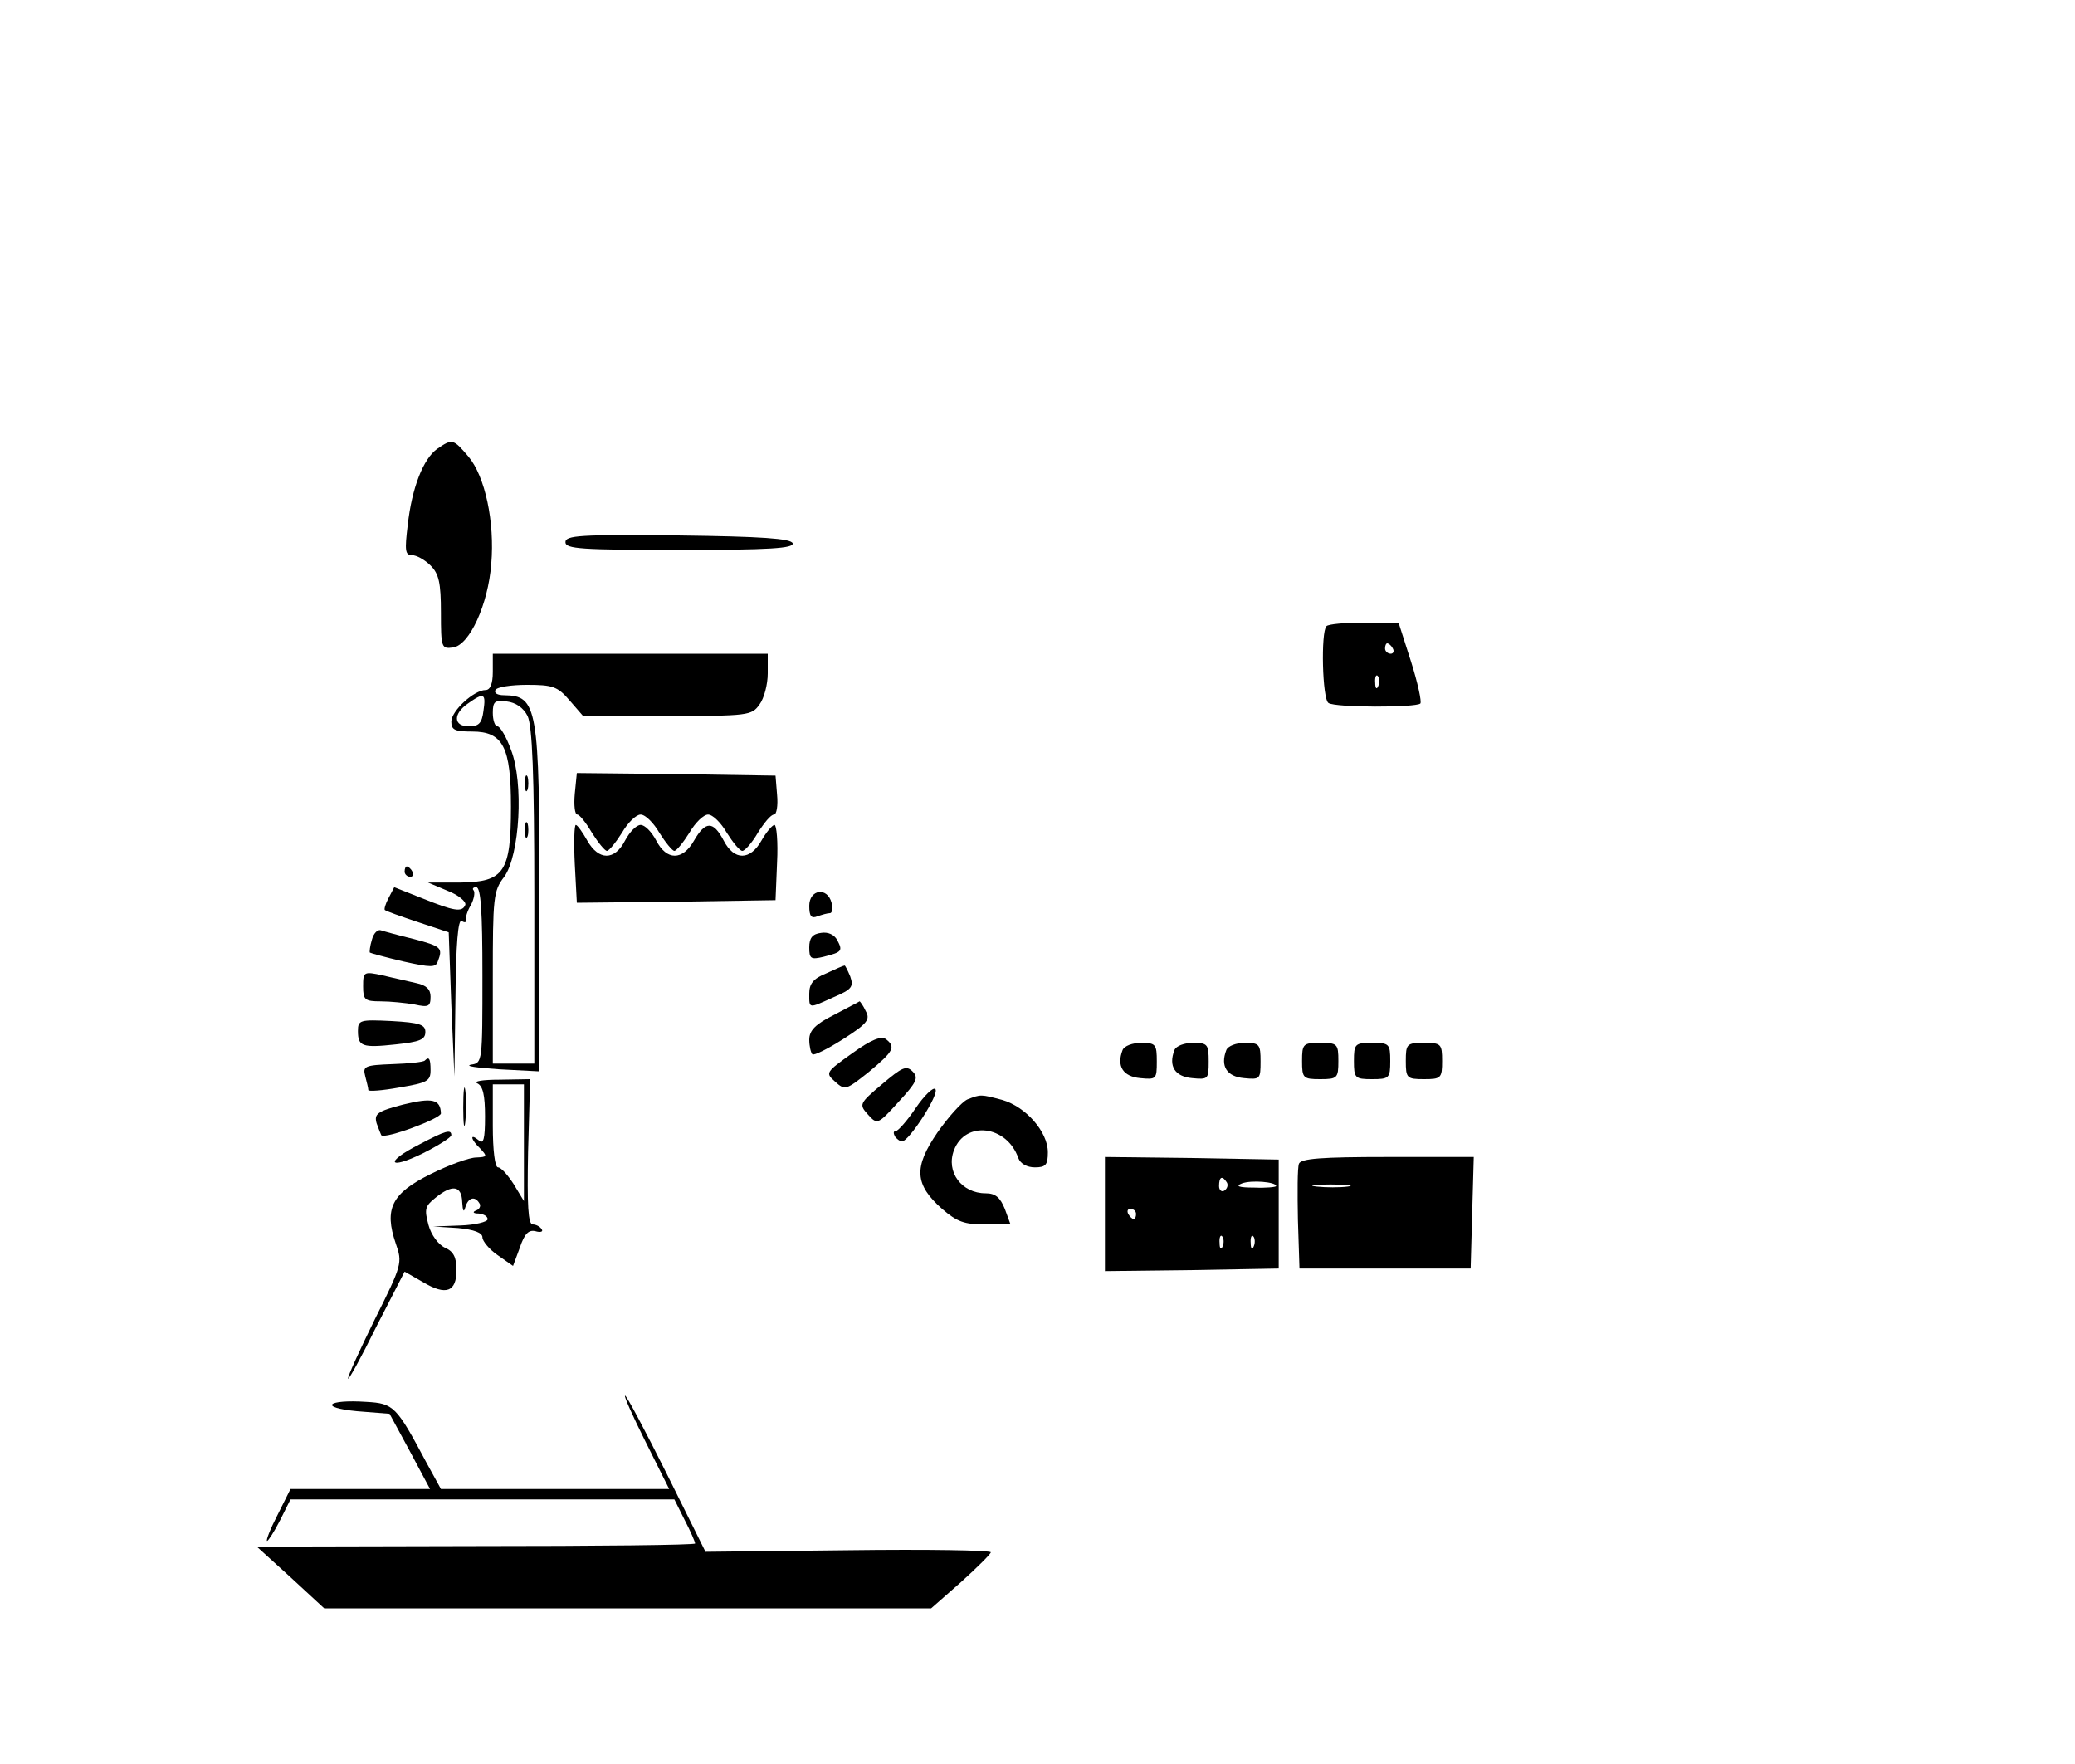 <?xml version="1.0" standalone="no"?>
<!DOCTYPE svg PUBLIC "-//W3C//DTD SVG 20010904//EN"
 "http://www.w3.org/TR/2001/REC-SVG-20010904/DTD/svg10.dtd">
<svg version="1.0" xmlns="http://www.w3.org/2000/svg"
 width="400pt" height="340pt" viewBox="0 0 400 340"
 preserveAspectRatio="xMidYMid meet">

<g transform="translate(0,340) scale(0.1,-0.1)"
fill="#000000" stroke="none">
<path d="M843 2535 c-27 -19 -49 -75 -57 -147 -6 -49 -5 -58 8 -58 9 0 25 -9
36 -20 16 -16 20 -33 20 -91 0 -67 1 -70 23 -67 32 4 68 83 74 161 7 81 -12
169 -44 207 -29 34 -31 35 -60 15z"/>
<path d="M1090 2355 c0 -13 30 -15 221 -15 172 0 220 3 217 13 -4 9 -59 13
-221 15 -189 2 -217 0 -217 -13z"/>
<path d="M2557 2193 c-11 -11 -8 -141 4 -148 13 -9 168 -9 177 -1 3 3 -5 40
-18 81 l-24 75 -66 0 c-37 0 -70 -3 -73 -7z m128 -43 c3 -5 1 -10 -4 -10 -6 0
-11 5 -11 10 0 6 2 10 4 10 3 0 8 -4 11 -10z m-28 -72 c-3 -8 -6 -5 -6 6 -1
11 2 17 5 13 3 -3 4 -12 1 -19z"/>
<path d="M950 2105 c0 -23 -5 -35 -14 -35 -22 0 -66 -40 -66 -61 0 -16 7 -19
40 -19 60 0 75 -30 75 -145 0 -126 -13 -145 -98 -146 l-62 0 38 -16 c21 -8 36
-21 34 -27 -6 -15 -22 -12 -84 13 l-53 21 -11 -21 c-6 -11 -9 -22 -7 -23 2 -2
30 -12 63 -23 l60 -20 5 -139 6 -139 2 153 c1 102 5 151 12 147 6 -4 9 -3 8 2
-1 4 3 18 10 29 6 12 8 24 5 28 -3 3 -1 6 5 6 9 0 12 -47 12 -169 0 -168 0
-170 -22 -173 -13 -3 12 -6 55 -9 l77 -4 0 327 c0 376 -4 397 -68 398 -13 0
-20 4 -17 10 3 6 31 10 61 10 49 0 59 -3 82 -30 l26 -30 163 0 c156 0 162 1
177 22 9 12 16 39 16 60 l0 38 -265 0 -265 0 0 -35z m-18 -75 c-3 -24 -9 -30
-28 -30 -30 0 -31 24 -2 44 31 22 35 20 30 -14z m85 -10 c9 -19 13 -109 13
-347 l0 -323 -40 0 -40 0 0 165 c0 155 1 168 22 195 30 42 38 181 13 245 -9
25 -21 45 -26 45 -5 0 -9 12 -9 26 0 22 4 25 27 22 17 -2 32 -12 40 -28z"/>
<path d="M1012 1890 c0 -14 2 -19 5 -12 2 6 2 18 0 25 -3 6 -5 1 -5 -13z"/>
<path d="M1012 1800 c0 -14 2 -19 5 -12 2 6 2 18 0 25 -3 6 -5 1 -5 -13z"/>
<path d="M1108 1870 c-2 -22 0 -40 5 -40 4 0 17 -16 28 -35 12 -19 25 -35 29
-35 4 0 17 16 29 35 11 19 27 35 36 35 9 0 25 -16 36 -35 12 -19 25 -35 29
-35 4 0 17 16 29 35 11 19 27 35 36 35 9 0 25 -16 36 -35 12 -19 25 -35 30
-35 5 0 19 16 30 35 12 19 25 35 31 35 5 0 8 17 6 38 l-3 37 -191 3 -192 2 -4
-40z"/>
<path d="M1108 1735 l4 -75 191 2 192 3 3 73 c2 39 -1 72 -5 72 -4 0 -16 -14
-25 -30 -22 -39 -53 -39 -73 0 -20 38 -35 38 -57 0 -22 -39 -53 -39 -73 0 -9
17 -22 30 -30 30 -8 0 -21 -13 -30 -30 -20 -39 -51 -39 -73 0 -9 16 -19 30
-22 30 -3 0 -4 -34 -2 -75z"/>
<path d="M780 1720 c0 -5 5 -10 11 -10 5 0 7 5 4 10 -3 6 -8 10 -11 10 -2 0
-4 -4 -4 -10z"/>
<path d="M1560 1654 c0 -20 4 -25 16 -20 9 3 19 6 24 6 4 0 6 9 3 20 -8 31
-43 26 -43 -6z"/>
<path d="M717 1589 c-4 -13 -5 -24 -4 -25 1 -1 30 -9 64 -17 54 -12 63 -12 67
0 10 26 7 29 -46 43 -29 7 -58 15 -64 17 -6 2 -14 -6 -17 -18z"/>
<path d="M1583 1602 c-17 -2 -23 -10 -23 -28 0 -22 3 -24 28 -18 35 9 37 11
26 32 -6 11 -18 16 -31 14z"/>
<path d="M1593 1524 c-25 -10 -33 -20 -33 -39 0 -30 -2 -29 47 -7 35 15 39 20
32 40 -5 12 -10 22 -11 21 -2 0 -18 -7 -35 -15z"/>
<path d="M700 1499 c0 -26 3 -29 34 -29 18 0 48 -3 65 -6 27 -6 31 -4 31 15 0
14 -8 22 -27 26 -16 4 -45 10 -65 15 -37 8 -38 7 -38 -21z"/>
<path d="M1608 1444 c-36 -18 -48 -30 -48 -48 0 -12 3 -25 6 -28 3 -3 29 10
59 29 47 30 53 38 44 54 -5 11 -11 19 -12 19 -1 -1 -23 -12 -49 -26z"/>
<path d="M690 1413 c0 -30 8 -33 73 -26 46 5 57 9 57 24 0 14 -11 18 -65 21
-61 3 -65 2 -65 -19z"/>
<path d="M1643 1370 c-52 -37 -52 -38 -33 -55 19 -17 21 -16 65 19 48 40 52
48 33 63 -9 7 -29 -1 -65 -27z"/>
<path d="M2164 1376 c-12 -31 1 -51 34 -54 31 -3 32 -2 32 32 0 33 -2 36 -30
36 -17 0 -33 -6 -36 -14z"/>
<path d="M2264 1376 c-12 -31 1 -51 34 -54 31 -3 32 -2 32 32 0 33 -2 36 -30
36 -17 0 -33 -6 -36 -14z"/>
<path d="M2364 1376 c-12 -31 1 -51 34 -54 31 -3 32 -2 32 32 0 33 -2 36 -30
36 -17 0 -33 -6 -36 -14z"/>
<path d="M2510 1355 c0 -33 2 -35 35 -35 33 0 35 2 35 35 0 33 -2 35 -35 35
-33 0 -35 -2 -35 -35z"/>
<path d="M2610 1355 c0 -33 2 -35 35 -35 33 0 35 2 35 35 0 33 -2 35 -35 35
-33 0 -35 -2 -35 -35z"/>
<path d="M2710 1355 c0 -33 2 -35 35 -35 33 0 35 2 35 35 0 33 -2 35 -35 35
-33 0 -35 -2 -35 -35z"/>
<path d="M819 1356 c-2 -3 -31 -6 -62 -7 -54 -2 -58 -4 -53 -23 3 -12 6 -23 6
-27 0 -3 27 -1 60 5 53 9 60 12 60 33 0 23 -3 27 -11 19z"/>
<path d="M1700 1310 c-44 -37 -44 -39 -27 -58 18 -20 19 -20 59 24 36 39 39
47 27 59 -12 12 -20 8 -59 -25z"/>
<path d="M893 1265 c0 -33 2 -45 4 -27 2 18 2 45 0 60 -2 15 -4 0 -4 -33z"/>
<path d="M920 1312 c11 -5 15 -23 15 -64 0 -44 -3 -54 -12 -46 -18 15 -16 2 3
-16 14 -15 13 -16 -8 -17 -13 0 -52 -14 -88 -32 -75 -37 -90 -67 -67 -134 13
-37 12 -41 -40 -145 -29 -59 -53 -111 -52 -115 0 -5 25 40 54 99 l55 107 35
-20 c45 -27 65 -19 65 23 0 25 -6 36 -22 43 -13 6 -27 25 -32 44 -8 30 -7 36
13 52 33 27 51 24 52 -8 1 -17 3 -21 6 -10 5 18 18 23 27 8 4 -5 0 -12 -6 -14
-8 -3 -6 -6 5 -6 9 -1 17 -5 17 -11 0 -5 -24 -11 -52 -12 l-53 -2 48 -3 c31
-3 47 -9 47 -18 0 -7 13 -23 29 -34 l30 -21 13 35 c9 27 17 35 30 32 10 -3 16
-1 12 4 -3 5 -11 9 -17 9 -9 0 -11 37 -9 140 l4 140 -59 -1 c-32 0 -51 -3 -43
-7z m90 -114 l0 -113 -20 33 c-11 17 -24 32 -30 32 -6 0 -10 33 -10 80 l0 80
30 0 30 0 0 -112z"/>
<path d="M1765 1264 c-16 -24 -34 -44 -38 -44 -5 0 -5 -4 -2 -10 3 -5 10 -10
14 -10 13 0 73 92 64 101 -4 4 -21 -12 -38 -37z"/>
<path d="M777 1271 c-50 -13 -56 -18 -51 -36 4 -11 8 -21 9 -23 7 -8 115 32
115 42 -1 27 -16 31 -73 17z"/>
<path d="M1865 1281 c-11 -5 -37 -34 -58 -64 -46 -67 -44 -100 9 -147 29 -25
43 -30 83 -30 l49 0 -11 30 c-9 22 -18 30 -37 30 -46 0 -77 41 -61 83 22 58
102 48 124 -15 4 -11 17 -18 32 -18 21 0 25 5 25 29 0 40 -43 88 -88 101 -42
11 -41 11 -67 1z"/>
<path d="M808 1194 c-67 -34 -60 -50 7 -17 30 15 55 31 55 35 0 12 -11 9 -62
-18z"/>
<path d="M2130 1060 l0 -110 168 2 167 3 0 105 0 105 -167 3 -168 2 0 -110z
m235 61 c3 -5 1 -12 -5 -16 -5 -3 -10 1 -10 9 0 18 6 21 15 7z m95 -7 c0 -2
-19 -4 -42 -3 -31 0 -37 3 -24 8 18 7 66 3 66 -5z m-270 -54 c0 -5 -2 -10 -4
-10 -3 0 -8 5 -11 10 -3 6 -1 10 4 10 6 0 11 -4 11 -10z m167 -62 c-3 -8 -6
-5 -6 6 -1 11 2 17 5 13 3 -3 4 -12 1 -19z m60 0 c-3 -8 -6 -5 -6 6 -1 11 2
17 5 13 3 -3 4 -12 1 -19z"/>
<path d="M2504 1157 c-3 -8 -3 -56 -2 -108 l3 -94 165 0 165 0 3 108 3 107
-166 0 c-128 0 -167 -3 -171 -13z m94 -44 c-15 -2 -42 -2 -60 0 -18 2 -6 4 27
4 33 0 48 -2 33 -4z"/>
<path d="M1245 620 l45 -90 -220 0 -220 0 -28 51 c-58 109 -63 114 -116 117
-76 5 -92 -11 -18 -18 l63 -5 39 -72 39 -73 -134 0 -135 0 -25 -50 c-14 -27
-23 -50 -20 -50 2 0 14 18 25 40 l20 40 370 0 370 0 20 -40 c11 -21 20 -42 20
-45 0 -3 -190 -5 -422 -5 l-423 -1 65 -59 65 -60 585 0 585 0 58 51 c31 28 57
54 57 57 0 4 -124 6 -275 4 l-275 -3 -75 151 c-41 82 -77 150 -80 150 -3 0 15
-40 40 -90z"/>
</g>
</svg>
